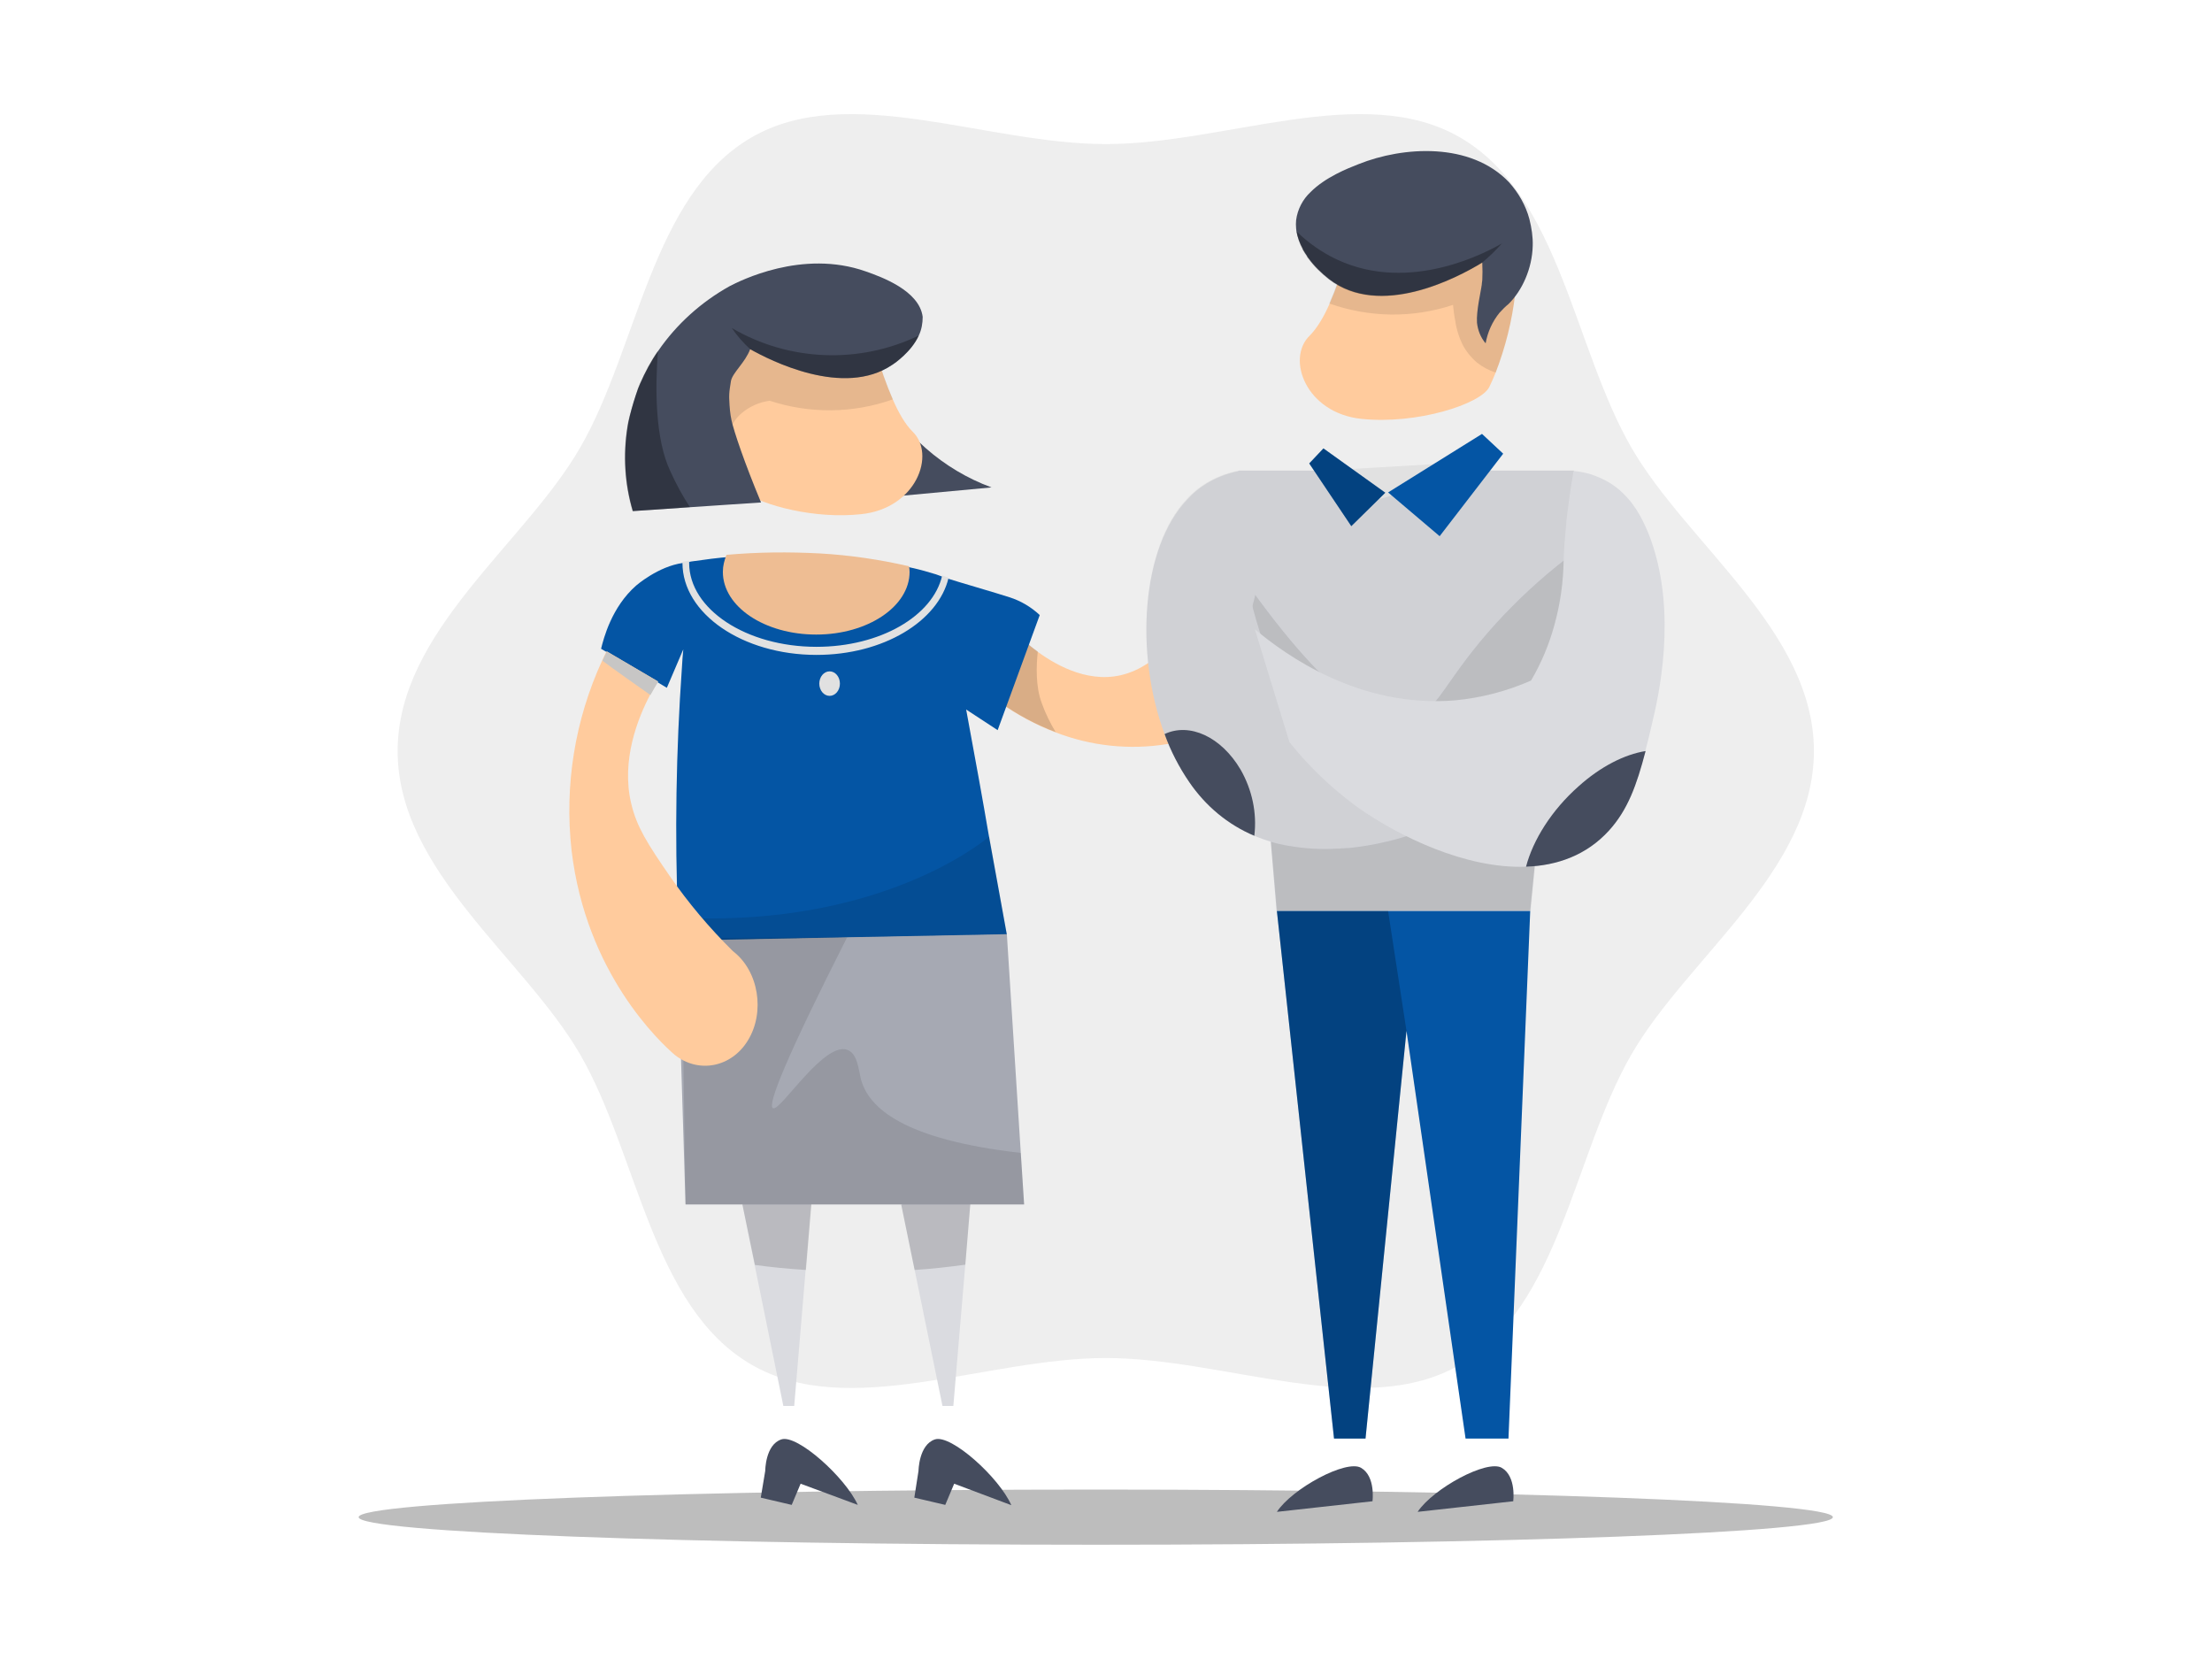 <svg xmlns="http://www.w3.org/2000/svg" width="800" height="600" fill="none" viewBox="0 0 800 600">
    <path d="M656.027 271.628C656.027 314.967 610.168 346.414 590.01 381.388C569.146 417.47 564.107 472.703 528.024 493.566C493.05 513.825 443.26 491.147 399.921 491.147C356.581 491.147 306.791 513.825 271.817 493.566C235.734 472.703 230.695 417.47 209.832 381.388C189.573 346.414 143.814 314.967 143.814 271.628C143.814 228.288 189.674 196.842 209.832 161.868C230.695 125.785 235.734 70.553 271.817 49.689C306.791 29.43 356.581 52.108 399.921 52.108C443.26 52.108 493.05 29.43 528.024 49.689C564.107 70.553 569.146 125.785 590.01 161.868C610.168 196.842 656.027 228.288 656.027 271.628Z" fill="black" opacity="0.07"/>
    <path d="M396.292 558.676C543.525 558.676 662.881 554.209 662.881 548.698C662.881 543.187 543.525 538.72 396.292 538.72C249.06 538.72 129.704 543.187 129.704 548.698C129.704 554.209 249.06 558.676 396.292 558.676Z" fill="black" opacity="0.26"/>
    <path d="M484.281 224.761C480.351 231.01 459.588 262.96 422.094 269.108C408.488 271.325 394.579 269.814 381.779 264.875C374.622 262.154 367.87 258.525 361.621 254.09L370.692 232.017C371.7 232.925 373.211 234.235 375.328 235.747C382.383 240.887 394.881 247.841 407.782 243.507C415.039 241.089 420.079 236.452 429.754 226.978C438.221 218.612 445.881 209.541 452.634 199.765C458.681 188.678 471.179 185.957 479.746 193.314C487.91 200.269 490.026 214.279 484.281 224.761Z" fill="#FFCB9D" style="fill: #FFCB9D; fill: #FFCB9D;"/>
    <path d="M381.779 264.774C374.622 262.053 367.87 258.424 361.621 253.99L370.692 231.917C371.7 232.824 373.211 234.134 375.328 235.646C374.824 240.484 374.421 248.245 376.84 254.494C378.15 258.122 379.864 261.549 381.779 264.774Z" fill="black" opacity="0.15"/>
    <path d="M317.777 140.501C326.546 157.03 341.059 169.83 358.597 176.281L300.038 181.724C305.985 168.016 311.931 154.208 317.777 140.501Z" fill="#454C5E"/>
    <path d="M294.193 425.533L291.37 459.298L287.238 508.483H283.307L272.926 457.484L268.491 435.612L294.193 425.533ZM351.743 425.533L349.123 457.282L344.789 508.483H340.858L330.779 459.197L325.941 435.612L351.743 425.533Z" fill="#DADBE0"/>
    <path d="M268.491 435.612L294.293 425.533L291.471 459.298C285.021 458.895 278.873 458.29 273.027 457.484L268.491 435.612ZM351.743 425.533L349.123 457.383C343.277 458.189 337.129 458.895 330.779 459.298L325.941 435.713L351.743 425.533Z" fill="black" opacity="0.15"/>
    <path d="M311.427 185.957C294.797 187.771 276.151 182.933 268.491 177.692C267.181 176.886 266.072 175.777 265.266 174.567C264.46 172.955 263.653 171.141 262.948 169.326C261.94 166.807 261.033 164.186 260.327 161.666C258.211 154.913 256.8 147.959 255.993 140.904C255.993 140.299 255.792 138.586 255.59 136.671C254.885 127.801 254.481 120.544 254.28 115.606C254.683 116.311 256.8 119.738 258.614 119.436C260.63 119.032 262.343 114.598 261.839 108.248H299.635L315.459 121.855C315.459 121.855 315.963 124.072 316.87 127.398C318.483 133.244 320.499 138.989 322.917 144.532C324.933 149.168 327.352 153.402 329.973 156.022C338.641 164.287 331.384 183.941 311.427 185.957Z" fill="#FFCB9D" style="fill: #FFCB9D; fill: #FFCB9D;"/>
    <path d="M322.918 144.431C308.505 149.572 292.782 149.672 278.369 144.935C274.64 145.439 271.213 146.951 268.29 149.37C264.057 152.998 264.157 156.325 260.731 161.162L260.428 161.666C258.312 154.913 256.901 147.959 256.094 140.904C256.094 140.299 255.893 138.586 255.691 136.671C254.986 127.801 254.582 120.544 254.381 115.606C254.784 116.311 256.901 119.738 258.715 119.436C260.731 119.032 262.444 114.598 261.94 108.248H299.736L315.56 121.855C315.56 121.855 316.064 124.072 316.971 127.398C318.483 133.143 320.499 138.888 322.918 144.431Z" fill="black" opacity="0.1"/>
    <path d="M349.425 256.61C353.054 276.264 355.674 290.677 357.388 300.857C357.489 301.461 357.589 301.965 357.69 302.57C359.807 314.363 362.024 326.155 364.141 338.048C324.43 338.754 284.719 339.56 245.007 340.366C245.108 337.645 245.108 334.823 245.209 332.101V332.001C244 301.865 244.503 271.628 246.62 241.492C246.721 239.274 246.922 237.057 247.124 234.84L241.177 248.749L217.391 234.638C218.298 230.909 221.221 219.52 230.091 211.759C230.091 211.759 238.053 204.804 247.023 203.595C247.83 203.494 248.636 203.393 249.442 203.192C249.543 203.192 249.745 203.091 249.845 203.091C254.885 202.385 259.824 201.68 264.46 201.377C275.748 200.37 287.037 200.269 298.325 200.874C309.11 201.579 319.894 203.091 330.477 205.51C333.097 206.115 335.92 206.921 338.54 207.727L340.757 208.534C341.06 208.634 341.261 208.735 341.564 208.836L343.076 209.34C344.789 209.945 361.419 214.782 365.048 215.992C369.18 217.302 372.909 219.52 376.034 222.442L360.815 264.069L349.425 256.61Z" fill="#0455A4" style="fill: #0455A4; fill: #0455A4;"/>
    <path d="M261.436 206.82C261.436 219.419 276.554 229.498 295.201 229.498C313.847 229.498 328.965 219.318 328.965 206.82C328.965 206.115 328.864 205.51 328.763 204.804C318.181 202.385 307.396 200.773 296.612 200.168C285.323 199.563 274.035 199.664 262.746 200.672C261.94 202.688 261.436 204.704 261.436 206.82Z" fill="#FFCB9D" style="fill: #FFCB9D; fill: #FFCB9D;"/>
    <path d="M332.291 121.351C329.67 127.196 323.522 131.43 322.716 131.933C305.078 143.927 278.469 130.321 271.313 126.289C269.499 131.127 264.963 134.756 264.359 137.779C264.258 138.686 264.056 139.593 263.955 140.4C263.754 141.811 263.653 143.323 263.754 144.734C263.855 147.153 264.056 149.672 264.56 151.991C265.467 156.123 269.196 167.21 275.244 181.724C266.677 182.328 258.11 182.832 249.643 183.437L228.881 184.848C225.958 174.971 225.353 164.589 226.966 154.41C227.066 153.502 227.369 152.192 227.772 150.479C228.566 147.092 229.576 143.759 230.796 140.501C230.997 139.896 231.3 139.392 231.501 138.787C233.315 134.655 235.432 130.623 238.052 126.894C244.705 117.218 253.574 109.256 263.855 103.511C267.382 101.697 290.06 90.005 313.141 98.169C318.886 100.185 332.492 105.123 333.702 114.598C333.702 116.916 333.299 119.234 332.291 121.351ZM282.601 520.578C276.756 522.493 276.756 531.967 276.756 531.967L275.143 541.643L286.331 544.263L289.556 536.603L310.218 544.263C305.783 534.386 288.346 518.663 282.601 520.578ZM365.753 544.364C361.419 534.386 343.982 518.663 338.136 520.578C332.291 522.493 332.19 531.967 332.19 531.967L330.678 541.643L341.866 544.263L345.091 536.603L365.753 544.364Z" fill="#454C5E"/>
    <path d="M332.291 121.351C329.67 127.196 323.522 131.43 322.716 131.933C305.078 143.927 278.469 130.321 271.313 126.289C268.794 123.971 266.576 121.451 264.661 118.629C285.323 130.724 310.722 131.732 332.291 121.351Z" fill="black" opacity="0.3"/>
    <path d="M370.389 435.612H247.93L245.814 367.378L245.007 340.165L364.141 337.846L369.18 416.966L370.389 435.612Z" fill="#A6A9B3"/>
    <path d="M370.389 435.612H247.93C247.426 403.561 247.023 371.409 246.519 339.358L306.388 338.955C284.114 382.899 277.663 399.328 279.477 400.739C281.896 402.755 298.627 375.239 307.094 379.976C310.117 381.69 310.52 386.729 311.327 390.156C314.048 400.638 326.647 412.128 369.18 416.966L370.389 435.612Z" fill="black" opacity="0.1"/>
    <path d="M341.664 208.433L340.757 208.13C337.431 222.745 318.382 233.932 295.301 233.932C269.902 233.932 249.24 220.326 249.24 203.595V202.789C248.434 202.889 247.628 202.99 246.821 203.192V203.595C246.821 221.939 268.592 236.855 295.301 236.855C319.39 236.855 339.346 224.761 343.075 208.937L341.664 208.433Z" fill="#E1E1E1"/>
    <path d="M300.038 251.671C302.098 251.671 303.768 249.686 303.768 247.237C303.768 244.787 302.098 242.802 300.038 242.802C297.979 242.802 296.309 244.787 296.309 247.237C296.309 249.686 297.979 251.671 300.038 251.671Z" fill="#E1E1E1"/>
    <path d="M249.543 183.437L228.78 184.848C225.857 174.971 225.252 164.589 226.865 154.41C226.966 153.502 227.268 152.192 227.671 150.479L230.695 140.501C230.897 139.896 231.199 139.392 231.401 138.787C233.215 134.655 235.331 130.623 237.952 126.894C236.944 140.198 236.843 158.743 242.487 170.536C244.503 174.971 246.821 179.305 249.543 183.437Z" fill="black" opacity="0.3"/>
    <path d="M364.141 337.947C324.429 338.653 284.718 339.459 245.007 340.265C245.108 337.544 245.108 334.722 245.209 332.001V331.9C309.109 335.024 346.704 311.54 357.791 302.57C359.807 314.262 362.024 326.054 364.141 337.947Z" fill="black" opacity="0.1"/>
    <path d="M270.507 376.247C264.661 385.923 252.768 388.443 243.999 381.488C238.657 376.852 211.948 352.058 206.707 307.509C204.087 284.025 207.917 260.339 217.794 238.871C218.399 237.561 218.903 236.452 219.407 235.545L237.952 246.43C237.246 247.539 236.339 249.152 235.13 251.268C230.796 259.533 224.547 274.853 228.276 290.576C230.292 299.143 234.223 305.191 242.185 316.781C248.938 326.558 256.598 335.629 265.064 343.995C274.438 351.151 276.756 366.068 270.507 376.247Z" fill="#FFCB9D" style="fill: #FFCB9D; fill: #FFCB9D;"/>
    <path d="M238.053 246.531C237.347 247.64 236.44 249.252 235.231 251.369C230.091 247.741 222.027 242.096 217.895 238.972C218.5 237.662 219.004 236.553 219.508 235.646L238.053 246.531Z" fill="#C7C6C5"/>
    <path d="M296.612 200.168C285.323 199.563 274.035 199.664 262.746 200.672C261.839 202.587 261.436 204.704 261.436 206.82C261.436 219.419 276.554 229.498 295.201 229.498C313.847 229.498 328.965 219.318 328.965 206.82C328.965 206.115 328.864 205.51 328.763 204.804C318.281 202.385 307.497 200.773 296.612 200.168Z" fill="black" opacity="0.07"/>
    <path d="M447.896 170.234C448.904 182.227 450.013 194.221 451.021 206.115C453.037 229.195 455.053 252.377 457.068 275.559C458.681 293.499 460.193 311.44 461.705 329.481H553.423C555.237 311.54 556.951 293.6 558.765 275.559L561.789 245.019C564.308 220.024 566.727 195.129 569.247 170.234H447.896Z" fill="#DADBE0"/>
    <path d="M566.123 202.285C557.152 209.239 548.787 217 541.127 225.365C523.186 245.12 520.666 255.703 512.2 259.331C502.323 263.565 484.987 258.223 452.533 213.17L457.27 277.977C458.782 295.112 460.294 312.246 461.705 329.38H553.423C555.237 311.44 556.951 293.499 558.765 275.559H559.168L566.123 202.285Z" fill="black" opacity="0.1"/>
    <path d="M421.187 265.48C423.405 271.628 426.428 277.474 430.158 282.916C431.266 284.529 432.476 286.041 433.685 287.452C439.027 293.902 445.881 299.043 453.642 302.268C457.572 303.981 461.705 305.191 465.938 305.896C471.784 306.904 477.831 307.307 483.778 306.904C484.282 306.904 484.786 306.904 485.29 306.803H485.894L487.003 306.702H487.91C492.446 306.199 496.981 305.493 501.416 304.384H501.517C505.447 303.477 509.378 302.268 513.208 300.857C514.922 300.252 516.534 299.647 518.147 298.942C520.364 298.035 522.481 297.027 524.396 295.918C527.923 294.003 531.35 291.886 534.676 289.568C536.188 288.56 537.498 287.452 538.708 286.545C530.947 283.017 523.186 279.59 515.426 276.062C510.89 274.047 506.355 272.031 501.819 269.914C500.005 271.426 497.888 272.636 495.772 273.543C494.159 274.248 492.345 274.752 490.631 275.055C489.523 275.256 488.313 275.357 487.104 275.256C483.576 275.055 480.351 273.341 477.327 270.62C477.126 270.519 477.025 270.318 476.924 270.217C475.513 268.906 474.203 267.495 473.094 265.984C460.596 250.059 452.936 219.217 452.936 219.217C456.363 207.626 456.564 195.33 453.541 183.639C452.331 179.002 450.517 174.567 448.199 170.334C443.462 171.241 439.027 173.056 435.096 175.676C432.98 177.087 431.166 178.7 429.452 180.615C412.822 197.951 410.302 236.251 421.187 265.48Z" fill="#DADBE0"/>
    <path d="M447.896 170.233C440.74 171.544 434.088 175.172 429.149 180.514C412.822 197.951 410.302 236.251 421.187 265.48C423.404 271.628 426.428 277.474 430.157 282.916C431.266 284.529 432.476 286.041 433.685 287.452C439.027 293.902 445.881 299.042 453.641 302.268C455.657 303.074 457.673 303.78 459.689 304.384L461.906 329.38H553.624C555.439 311.44 557.152 293.499 558.966 275.458L561.99 244.919C564.51 219.923 566.929 195.028 569.348 170.133H447.896V170.233Z" fill="black" opacity="0.05"/>
    <path d="M549.694 80.833C549.493 85.772 549.089 93.029 548.384 101.999C548.182 104.015 548.082 105.728 547.981 106.232C546.872 116.009 544.453 125.584 540.925 134.756C540.22 136.57 539.414 138.283 538.607 139.997C535.483 146.145 512.402 153.603 492.345 151.487C472.288 149.37 465.031 129.716 473.699 121.351C476.319 118.73 478.839 114.497 480.855 109.861C483.274 104.317 485.29 98.572 486.801 92.626C487.809 89.299 488.313 87.082 488.313 87.082L504.137 73.375H542.034C541.631 79.725 543.244 84.159 545.259 84.562C547.275 84.966 549.291 81.539 549.694 80.833Z" fill="#FFCB9D" style="fill: #FFCB9D; fill: #FFCB9D;"/>
    <path d="M549.694 80.833C549.492 85.772 549.089 93.029 548.384 101.999C548.182 104.015 548.081 105.728 547.981 106.232C546.872 116.009 544.453 125.584 540.925 134.756C538.506 133.949 536.188 132.74 534.172 131.127C532.056 129.313 530.242 127.096 528.931 124.576C527.621 121.855 526.714 119.032 526.311 116.009C525.908 114.094 525.706 112.179 525.504 110.264C510.991 115.102 495.268 114.9 480.754 109.76C483.173 104.216 485.189 98.471 486.701 92.525C487.708 89.199 488.212 86.981 488.212 86.981L504.137 73.375H542.034C541.631 79.725 543.243 84.159 545.259 84.562C547.275 84.966 549.291 81.539 549.694 80.833Z" fill="black" opacity="0.1"/>
    <path d="M554.33 88.896C554.129 97.161 550.5 105.123 545.562 109.961C544.453 110.868 543.344 111.977 542.337 113.086C539.716 116.311 538.003 120.141 537.297 124.173C535.483 122.056 534.475 119.436 534.173 116.714C533.87 112.481 535.684 104.821 535.785 103.712C535.785 103.712 535.785 103.41 535.886 103.108C535.886 102.503 535.987 102.301 536.088 101.293C536.188 99.278 536.188 97.262 536.088 95.246V94.944C526.513 100.79 499.098 115.001 480.754 100.991C477.932 98.774 475.311 96.254 473.195 93.331C472.993 93.129 472.792 92.827 472.691 92.525C472.187 91.819 471.683 91.013 471.28 90.307C471.28 90.207 471.179 90.207 471.179 90.106V90.005C470.07 87.989 469.264 85.873 468.861 83.555L468.76 82.647C468.659 81.639 468.659 80.632 468.76 79.624C469.264 75.693 471.179 72.064 474.001 69.444C479.343 64.102 487.205 60.978 491.337 59.365C507.463 52.914 531.854 51.302 545.763 65.916C549.19 69.746 551.811 74.282 553.121 79.221C553.927 82.446 554.431 85.671 554.33 88.896Z" fill="#454C5E"/>
    <path d="M535.987 95.044C526.412 100.89 498.997 115.102 480.653 101.092C477.831 98.874 475.211 96.355 473.094 93.432C472.892 93.23 472.691 92.928 472.59 92.626C472.086 91.92 471.582 91.114 471.179 90.408C471.179 90.307 471.078 90.307 471.078 90.207V90.106C469.97 88.09 469.264 85.873 468.861 83.655C473.195 87.888 478.133 91.315 483.475 93.835C510.285 106.434 538.406 90.711 542.941 88.191L543.243 87.989C541.026 90.509 538.607 92.827 535.987 95.044Z" fill="black" opacity="0.3"/>
    <path d="M553.423 329.481L545.562 520.276H530.04L508.673 372.82L493.857 520.276H482.468L461.806 329.481H553.423Z" fill="#0455A4" style="fill: #0455A4; fill: #0455A4;"/>
    <path d="M512.704 546.783L547.275 542.953C547.275 542.953 548.485 533.983 543.143 530.858C537.801 527.734 518.349 538.317 512.704 546.783ZM461.806 546.783L496.376 542.953C496.376 542.953 497.586 533.983 492.244 530.858C486.902 527.734 467.349 538.317 461.806 546.783ZM421.188 265.48C423.405 271.628 426.429 277.474 430.158 282.916C436.004 291.483 444.067 298.236 453.642 302.268C454.65 294.003 452.835 285.638 448.703 278.381C441.648 266.387 430.158 261.246 421.188 265.48Z" fill="#454C5E"/>
    <path d="M521.07 167.714C512.503 176.281 504.238 179.405 497.989 180.615L496.981 180.816L483.173 169.931L521.07 167.714Z" fill="#E1E1E1"/>
    <path d="M453.843 227.583C457.976 241.189 462.209 254.796 466.341 268.402C473.497 277.373 481.762 285.234 491.035 291.987C505.851 302.469 530.141 314.262 551.811 313.455C563.099 313.052 573.682 309.323 581.846 300.353C588.599 292.894 591.824 284.025 595.049 271.628C595.856 268.604 596.662 265.278 597.468 261.75C599.786 252.175 606.64 222.342 597.166 195.532C593.739 185.856 589.808 181.22 587.591 179.002C585.071 176.382 582.048 174.265 578.721 172.854C575.698 171.443 572.473 170.637 569.146 170.334C568.945 171.241 568.743 172.552 568.441 174.265C567.635 179.305 567.131 183.538 566.727 186.561C566.627 187.469 566.425 188.98 566.324 190.795C565.921 194.826 565.619 198.757 565.518 202.486C565.417 210.449 564.309 218.31 562.192 225.97C560.277 233.025 557.455 239.778 553.726 246.128C545.058 249.958 535.785 252.377 526.311 253.284C491.74 256.207 465.031 236.956 453.843 227.583Z" fill="#DADBDF"/>
    <path d="M551.911 313.455C563.2 313.052 573.782 309.323 581.946 300.353C588.699 292.894 591.925 284.025 595.15 271.628C587.591 272.837 578.923 277.171 570.86 284.428C561.184 292.995 554.431 303.78 551.911 313.455Z" fill="#454C5E"/>
    <path d="M493.857 520.276L508.673 372.82L502.021 329.481H461.806L482.468 520.276H493.857Z" fill="black" opacity="0.22"/>
    <path d="M501.013 178.196L478.637 162.17L473.497 167.613L488.716 190.291L501.013 178.196ZM502.021 178.095L535.987 156.929L543.647 164.085L520.667 193.919L502.021 178.095Z" fill="#0455A4" style="fill: #0455A4; fill: #0455A4;"/>
    <path d="M501.013 178.196L478.637 162.17L473.497 167.613L488.716 190.291L501.013 178.196Z" fill="black" opacity="0.22"/>
</svg>
